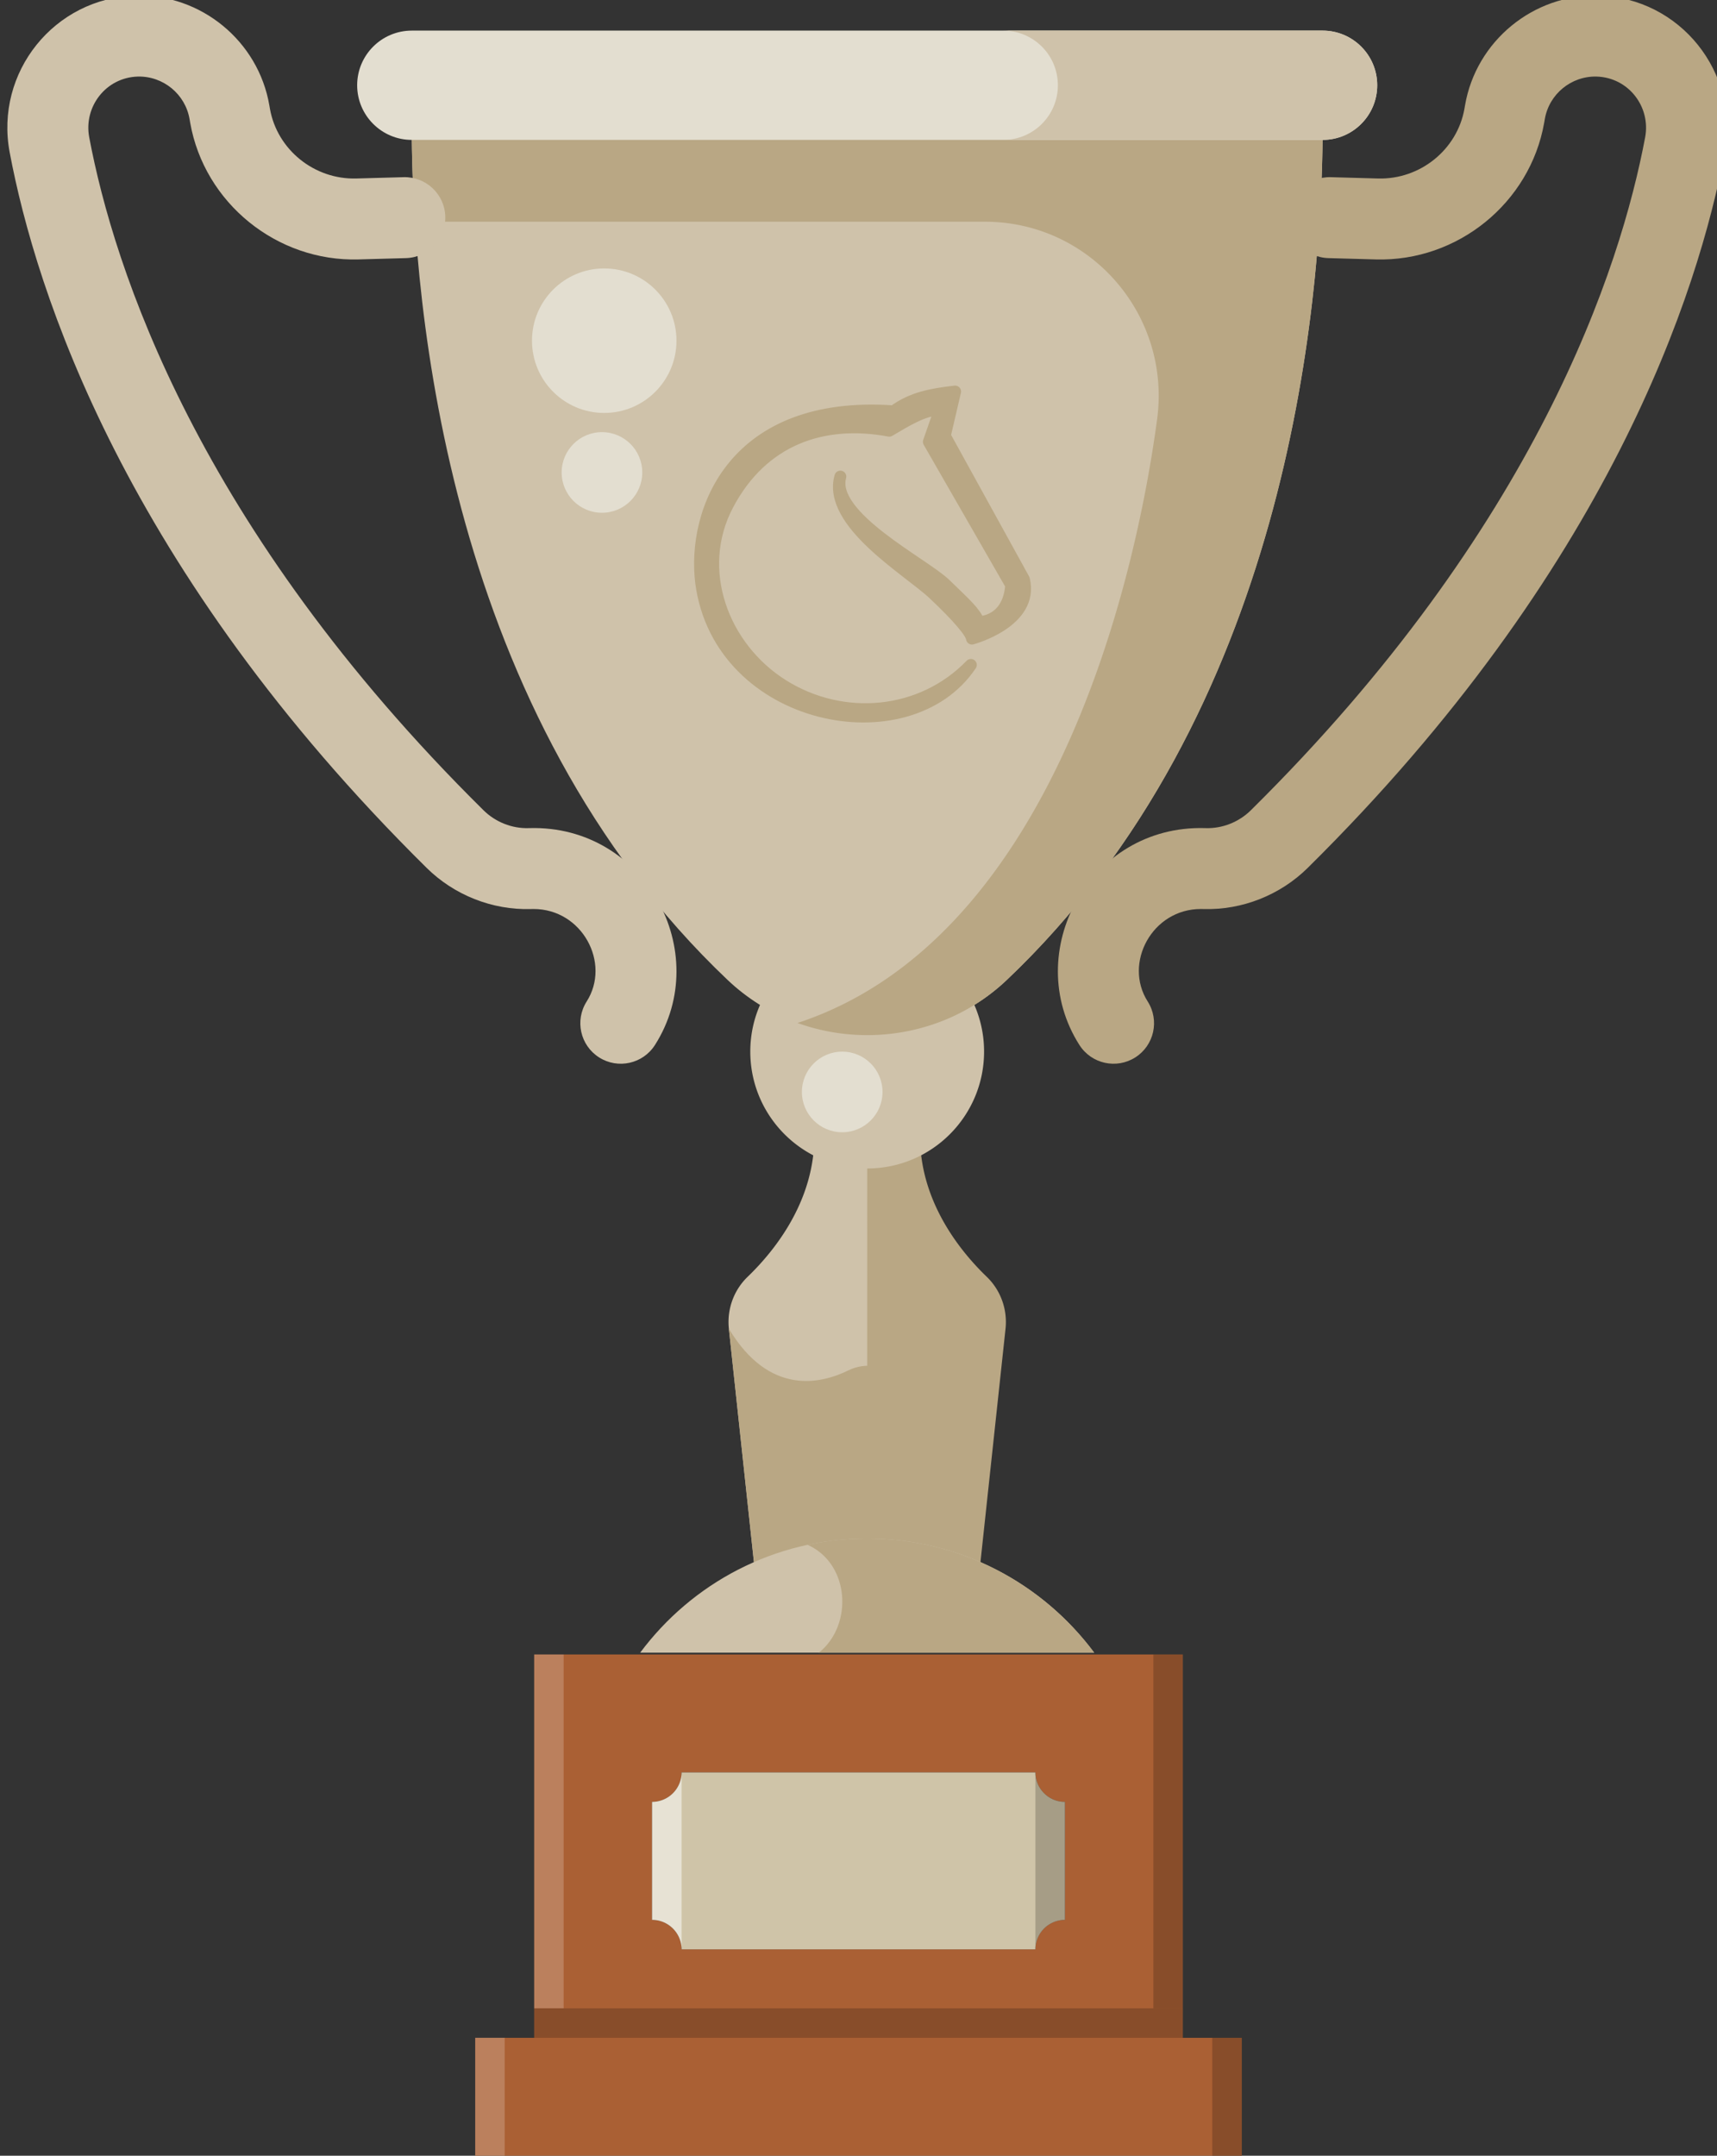 <svg xmlns="http://www.w3.org/2000/svg" viewBox="0 0 123.216 154.691" height="584.658" width="465.697"><rect x="0" y="0" width="123.216" height="154.691" fill="#333333" stroke="none"/><g transform="translate(-334.201 201.477) scale(.265)"><path fill="#cfc2aa" d="M1463.604-414.561c6.732-6.482 16.82-18.769 17.952-34.992a31.504 31.504 0 0014.415 3.476 31.8 31.8 0 002.192-.082v104.725c-.73-.021-1.457-.057-2.192-.057-10.822 0-21.116 2.25-30.448 6.3l-7.006-65.278c-.562-5.232 1.296-10.442 5.087-14.092z"/><path fill="#b9a784" d="M1465.523-335.191l-7.006-65.278-.001-.016c0 .004 0 .007.01.011 10.959 18.256 24.948 14.907 32.34 11.265 2.287-1.126 4.845-1.509 7.3-1.098v48.872c-.73-.021-1.456-.057-2.192-.057-10.821.001-21.116 2.251-30.448 6.301z"/><path fill="#b9a784" d="M1510.397-449.553c1.129 16.223 11.217 28.511 17.949 34.994 3.79 3.65 5.648 8.86 5.086 14.092l-7.013 65.277c-9.332-4.051-19.626-6.302-30.447-6.303l.01-104.586a31.493 31.493 0 0014.415-3.474z"/><path fill="#cfc2aa" d="M1524.184-489.887a31.51 31.51 0 013.44 14.348c0 17.482-14.171 31.654-31.653 31.654s-31.654-14.172-31.654-31.654c0-5.167 1.246-10.04 3.442-14.349 17.256 10.261 39.163 10.266 56.425.001z"/><path fill="#cfc2aa" d="M1619.256-724.599c.02 0 .039-.003.058-.003-.286 48.133-9.88 157.912-85.57 229.693-20.993 19.908-54.566 19.894-75.545 0-75.69-71.779-85.284-181.555-85.57-229.69z"/><path fill="#b9a784" d="M1574.482-646.743c3.808-28.306-18.091-53.512-46.652-53.511l-154.326.001a414.991 414.991 0 01-.875-24.346h246.627c.02 0 .039-.003.058-.003-.286 48.133-9.88 157.912-85.57 229.693-15.421 14.624-37.626 18.483-56.645 11.624 66.859-21.958 90.725-113.97 97.383-163.458z"/><path d="M1372.654-722.406h246.635c8.173 0 14.798-6.625 14.798-14.798s-6.625-14.798-14.798-14.798h-246.635c-8.173 0-14.798 6.625-14.798 14.798 0 8.172 6.625 14.798 14.798 14.798z" fill="#e3ded0"/><path fill="#cfc2aa" d="M1547.615-737.205c0-8.173-6.625-14.798-14.798-14.798h86.472c8.173 0 14.798 6.625 14.798 14.798s-6.625 14.798-14.798 14.798h-86.472c8.173.001 14.798-6.625 14.798-14.798z"/><path d="M1568.579-473.965c5.106-3.252 6.609-10.028 3.357-15.134-6.624-10.399 1.216-25.048 14.376-25.048.163 0 .326.003.49.007l.275.007c10.448.292 20.735-3.776 28.203-11.158 81.739-80.791 105.828-156.088 112.913-193.781 4.059-21.596-12.076-41.79-34.113-42.402-17.685-.476-33.24 12.293-36.217 29.737l-.157.907c-1.96 11.073-12.01 19.192-23.392 18.871l-12.833-.356c-6.033-.145-11.094 4.602-11.261 10.653-.168 6.052 4.6 11.094 10.653 11.262l12.833.356c22.136.634 41.75-15.278 45.589-36.969l.179-1.027c1.154-6.759 7.139-11.68 13.999-11.519 8.683.242 14.723 8.2 13.175 16.438-6.613 35.179-29.277 105.634-106.78 182.238-3.235 3.198-7.705 4.967-12.185 4.835l-.274-.007c-31.391-.866-49.896 33.719-33.964 58.733 3.256 5.113 10.034 6.605 15.134 3.357z" fill="#b9a784"/><circle transform="scale(-1 1)" cx="-1489.207" cy="-464.607" r="10.916" fill="#e3ded0"/><circle transform="scale(-1 1)" cx="-1424.147" cy="-632.358" r="10.916" fill="#e3ded0"/><circle transform="scale(-1 1)" cx="-1424.762" cy="-668.037" r="19.564" fill="#e3ded0"/><path d="M1423.363-473.965c-5.106-3.252-6.61-10.028-3.357-15.134 6.625-10.399-1.216-25.048-14.375-25.048-.163 0-.327.003-.491.007l-.274.007c-10.448.292-20.735-3.776-28.203-11.158-81.74-80.792-105.83-156.089-112.913-193.781-4.06-21.597 12.076-41.79 34.113-42.402 17.684-.476 33.238 12.293 36.216 29.737l.157.907c1.96 11.073 12.01 19.192 23.392 18.871l12.833-.356c6.033-.145 11.095 4.602 11.26 10.653.169 6.052-4.6 11.094-10.652 11.262l-12.833.356c-22.137.634-41.751-15.278-45.59-36.969l-.178-1.027c-1.154-6.759-7.14-11.68-14-11.519-8.682.242-14.722 8.2-13.173 16.438 6.612 35.179 29.276 105.634 106.778 182.238 3.236 3.198 7.707 4.967 12.186 4.835l.274-.007c31.39-.866 49.896 33.719 33.964 58.733-3.256 5.113-10.034 6.605-15.134 3.357zm11.137 161.189c13.959-18.756 36.294-30.908 61.47-30.908 25.178 0 47.513 12.152 61.47 30.908z" fill="#cfc2aa"/><path fill="#b9a784" d="M1479.828-341.977a76.868 76.868 0 0116.144-1.706c25.177 0 47.512 12.152 61.47 30.908h-74.56c9.262-7.353 8.508-24.009-3.054-29.202z"/></g><path d="M84.882 146.228H38.334v-27.506h46.549v25.39zm-35.969-6.348h25.39c0-1.163.953-2.116 2.116-2.116v-8.463a2.123 2.123 0 01-2.116-2.116h-25.39a2.122 2.122 0 01-2.116 2.116v8.463c1.165 0 2.116.953 2.116 2.116zm35.969 6.348h4.232v8.463H34.102v-8.463h4.232z" fill="#aa6034"/><path d="M48.913 127.185h25.39c0 1.163.953 2.116 2.116 2.116v8.463a2.123 2.123 0 00-2.116 2.116h-25.39a2.122 2.122 0 00-2.116-2.116v-8.463a2.122 2.122 0 002.116-2.116z" fill="#cfc4a8"/><path opacity=".2" d="M38.333 144.113H84.88v2.116H38.333z"/><path opacity=".2" fill="#fff" d="M38.333 118.72h2.116v25.39h-2.116zm-4.231 27.507h2.116v8.463h-2.116z"/><path opacity=".2" d="M86.997 146.227h2.116v8.463h-2.116zm-4.23-27.507h2.116v25.39h-2.116z"/><path d="M46.797 129.3v8.464c1.165 0 2.116.953 2.116 2.116v-12.695a2.122 2.122 0 01-2.116 2.116z" opacity=".5" fill="#fff"/><path d="M76.419 137.764v-8.463a2.121 2.121 0 01-2.116-2.116v12.695c0-1.163.95-2.116 2.116-2.116z" opacity=".2"/><path d="M68.542 28.095c-1.68.2-3.071.43-4.42 1.42-11.49-.807-14.455 7.166-13.801 12.323 1.339 9.926 14.87 12.58 19.35 5.874-3.543 3.664-9.175 4.167-13.482 1.468-4.307-2.698-6.432-8.28-3.962-12.958 2.47-4.678 6.813-6.205 11.59-5.315 1.157-.675 2.488-1.533 3.645-1.517l-.807 2.313 5.911 10.286c-.208 2.691-2.328 2.652-2.328 2.652-.274-.7-.889-1.253-2.416-2.727-1.527-1.473-8.314-4.845-7.516-7.716-.952 3.317 4.91 6.738 6.684 8.41 1.775 1.672 2.723 2.8 2.759 3.217 0 0 4.471-1.192 3.731-4.25l-5.678-10.303zm1.26 17.324v.003z" fill="#b9a784" stroke="#b9a784" stroke-width=".852" stroke-linejoin="round"/></svg>
